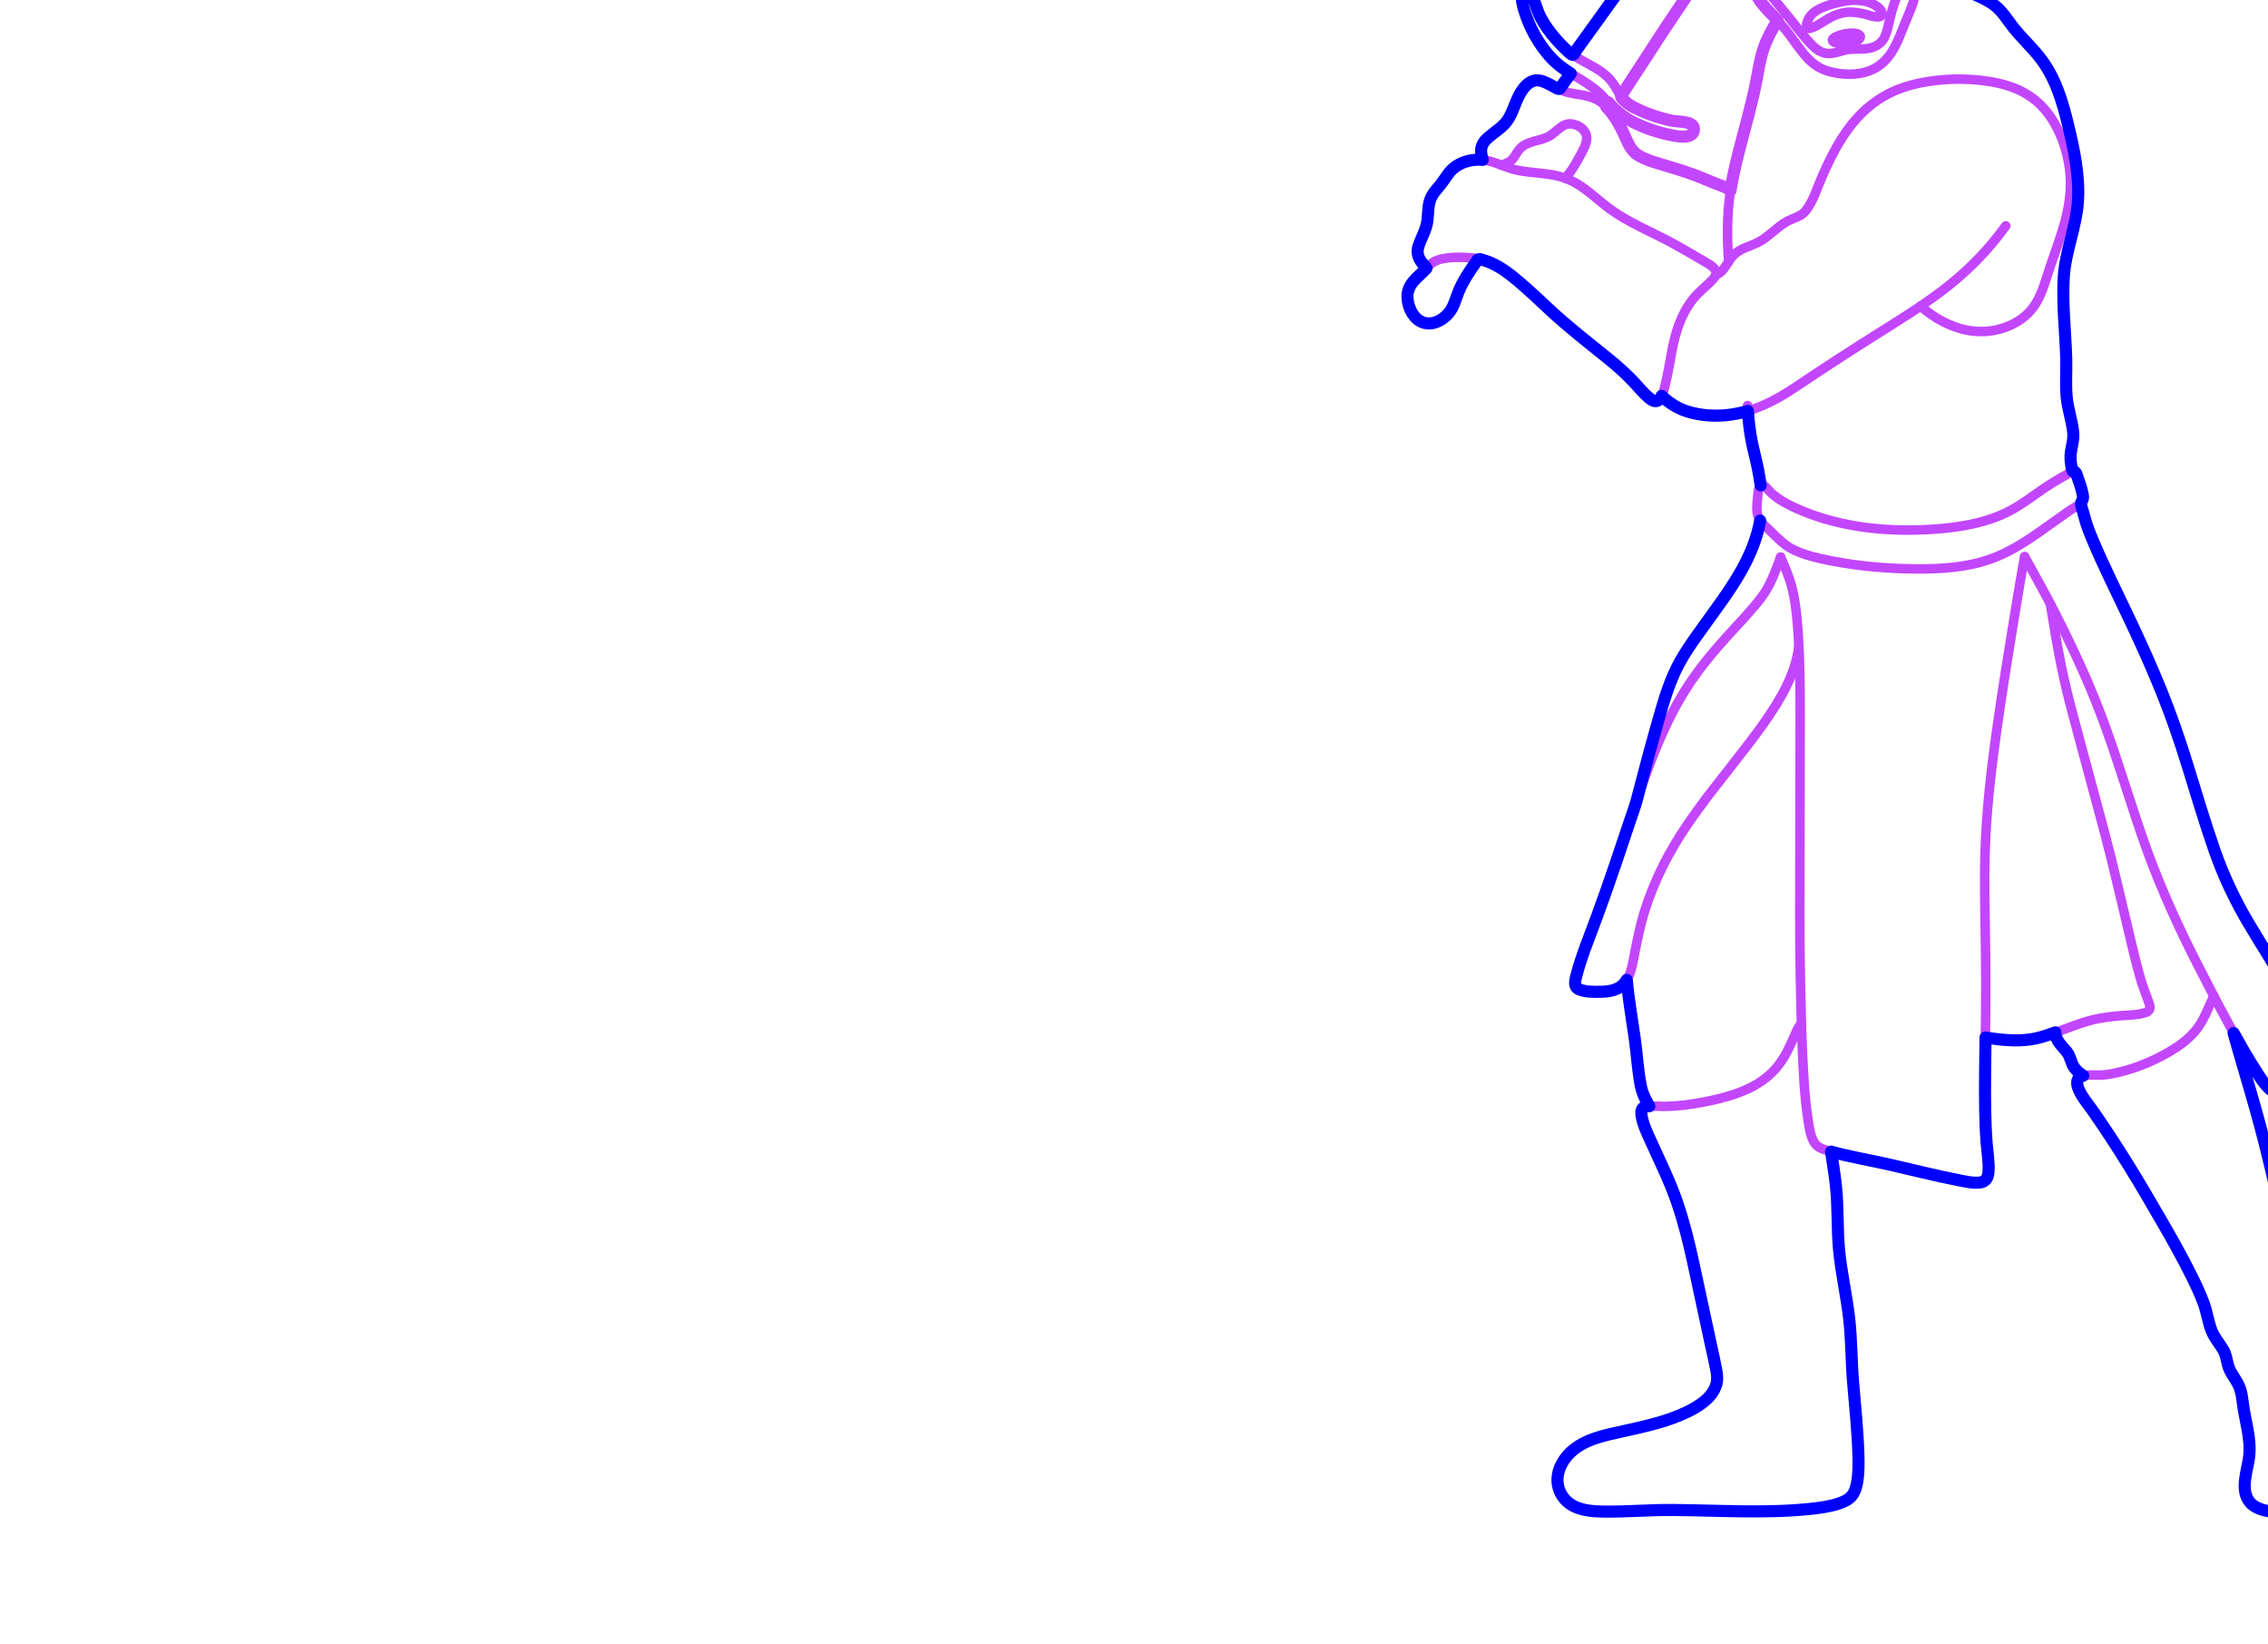 <?xml version="1.0" encoding="UTF-8" standalone="no"?>
<!-- Generator: Adobe Illustrator 23.0.3, SVG Export Plug-In . SVG Version: 6.00 Build 0)  -->

<svg
   xmlns:ns="&amp;ns_sfw;"
   xmlns:dc="http://purl.org/dc/elements/1.1/"
   xmlns:cc="http://creativecommons.org/ns#"
   xmlns:rdf="http://www.w3.org/1999/02/22-rdf-syntax-ns#"
   xmlns:svg="http://www.w3.org/2000/svg"
   xmlns="http://www.w3.org/2000/svg"
   xmlns:sodipodi="http://sodipodi.sourceforge.net/DTD/sodipodi-0.dtd"
   xmlns:inkscape="http://www.inkscape.org/namespaces/inkscape"
   version="1.1"
   x="0px"
   y="0px"
   viewBox="0 0 1000 725"
   enable-background="new 0 0 1000 725"
   xml:space="preserve"
   id="svg361"
   sodipodi:docname="Jon-Snow.svg"
   inkscape:version="0.92.4 (5da689c313, 2019-01-14)"><defs
   id="defs365">
	
	
	
	
	
	
	
	
	
	
	
	
	
	
	
	
	
	
	
	
	
	
	
	
	
	
	
	
	
	
	
	
	
	
	
	
	
	
	
	
	
	
	
	
	
	
	
	
	
	
	
	
	
	
	
	
	
	
	
	
	
	
	
	
	
	
	
	
	
	
	
	
	
	
	
	
	
	
	
	
	
	
	
	
	
	
	
	
	
	
	
	
	
	
	
	
	
	
	
	
	
	
	
	
	
	
	

	
	
	
	
	
</defs><sodipodi:namedview
   pagecolor="#ffffff"
   bordercolor="#666666"
   borderopacity="1"
   objecttolerance="10"
   gridtolerance="10"
   guidetolerance="10"
   inkscape:pageopacity="0"
   inkscape:pageshadow="2"
   inkscape:window-width="1920"
   inkscape:window-height="1018"
   id="namedview363"
   showgrid="false"
   inkscape:zoom="0.32551724"
   inkscape:cx="-412.82437"
   inkscape:cy="125.57335"
   inkscape:window-x="-8"
   inkscape:window-y="-8"
   inkscape:window-maximized="1"
   inkscape:current-layer="svg361" />
<g
   id="FILL-BACKGROUND">
	<rect
   fill="#FFFFFF"
   width="1000"
   height="725"
   id="rect4" />
</g>
<g
   id="N-DIMENSIONS">
</g>
<g
   id="N-TEXT">
</g>

<g
   id="AG-GUIDES">
</g>
<g
   id="AG-DETAILS">
</g>

<g
   id="g1464"
   transform="matrix(1.524,0,0,1.524,-323.376,-350.344)"><g
     id="POLYLINE_580_">
		
			<path
   stroke-miterlimit="10"
   d="m 735.166,238.019 c -0.77,-0.589 -0.006,-2.216 0.366,-2.876 0.555,-0.983 1.406,-1.729 2.368,-2.298 1.88,-1.112 4.116,-1.745 6.222,-2.265 2.234,-0.551 4.559,-0.821 6.845,-0.457 1.166,0.186 2.332,0.515 3.379,1.068 0.891,0.47 2.891,1.899 2.248,3.127 -0.605,1.156 -4.16,-0.186 -4.862,-0.35 -1.807,-0.422 -3.659,-0.711 -5.515,-0.493 -1.615,0.19 -3.118,0.763 -4.553,1.51 -1.82,0.947 -3.561,2.404 -5.535,3.011 -0.302,0.092 -0.67,0.201 -0.963,0.023 z"
   id="path23"
   inkscape:connector-curvature="0"
   style="fill:none;stroke:#c346ff;stroke-width:2.75;stroke-linecap:round;stroke-linejoin:round;stroke-miterlimit:10" />
	</g><g
     id="POLYLINE_657_">
		
			<path
   stroke-miterlimit="10"
   d="m 685.56,461.973 c 1.647,-6.164 3.257,-12.338 4.941,-18.492 1.52,-5.555 3.041,-11.173 5.119,-16.551 2.087,-5.403 5.363,-10.143 8.703,-14.835 3.506,-4.925 7.211,-9.736 10.346,-14.914 2.811,-4.642 5.223,-9.605 6.416,-14.927 0.132,-0.587 0.244,-1.177 0.349,-1.77"
   id="path254"
   inkscape:connector-curvature="0"
   style="fill:none;stroke:#c346ff;stroke-width:2.75;stroke-linecap:round;stroke-linejoin:round;stroke-miterlimit:10" />
	</g><g
     id="POLYLINE_658_">
		
			<path
   stroke-miterlimit="10"
   d="m 727.353,391.045 c -1.587,4.208 -2.916,8.219 -5.695,11.832 -3.096,4.026 -6.688,7.687 -10.091,11.448 -2.962,3.273 -5.815,6.662 -8.427,10.223 -2.687,3.663 -5.054,7.536 -7.139,11.571 -2.155,4.172 -4.034,8.486 -5.746,12.856 -1.559,3.981 -3.021,8.007 -4.372,12.064 -1.935,5.814 -3.87,11.629 -5.805,17.443 -1.102,3.312 -2.266,6.602 -3.456,9.884 -2.102,5.797 -4.204,11.595 -6.306,17.392 -0.604,1.667 -1.176,3.348 -1.685,5.046 -0.361,1.204 -1.071,2.949 -0.65,4.234 0.403,1.232 2.061,1.378 3.148,1.511 1.841,0.226 3.728,0.348 5.579,0.174 1.836,-0.173 3.763,-0.664 5.103,-2.01 2.038,-2.047 2.584,-5.291 3.109,-7.994 0.908,-4.679 1.799,-9.304 3.27,-13.849 1.405,-4.34 3.153,-8.566 5.199,-12.643 2.028,-4.04 4.353,-7.92 6.893,-11.657 2.389,-3.515 4.918,-6.941 7.529,-10.294 3.303,-4.241 6.632,-8.463 9.91,-12.722 2.89,-3.755 5.72,-7.583 8.216,-11.614 2.256,-3.643 4.257,-7.488 5.508,-11.601 0.562,-1.848 0.964,-3.743 1.176,-5.664"
   id="path257"
   inkscape:connector-curvature="0"
   style="fill:none;stroke:#c346ff;stroke-width:2.75;stroke-linecap:round;stroke-linejoin:round;stroke-miterlimit:10" />
	</g><g
     id="POLYLINE_659_">
		
			<path
   stroke-miterlimit="10"
   d="m 727.353,391.045 c 1.276,2.965 2.561,5.908 3.343,9.05 0.739,2.97 1.117,6.025 1.405,9.068 0.65,6.883 0.788,13.809 0.883,20.718 0.071,5.121 0.018,10.244 0.007,15.366 -0.02,9.994 -0.041,19.988 -0.061,29.983 -0.013,6.308 -0.047,12.616 -0.039,18.924 0.008,5.974 0.038,11.957 0.165,17.93 0.152,7.181 0.261,14.366 0.585,21.542 0.309,6.833 0.61,13.737 1.683,20.501 0.322,2.029 0.619,4.338 1.674,6.149 0.838,1.437 2.313,1.967 3.823,2.442 2.244,0.705 4.552,1.189 6.846,1.7 4.422,0.984 8.843,1.969 13.264,2.953 6.593,1.468 13.198,3.18 19.869,4.276 1.57,0.258 4.082,0.884 5.57,-0.106 1.654,-1.1 1.166,-4.156 1.044,-5.773 -0.258,-3.41 -0.607,-6.801 -0.753,-10.219 -0.15,-3.511 -0.155,-7.026 -0.171,-10.539 -0.034,-7.414 0.122,-14.833 0.19,-22.246 0.052,-5.744 0.051,-11.468 -0.032,-17.211 -0.11,-7.627 -0.29,-15.256 -0.26,-22.885 0.026,-6.717 0.363,-13.423 0.952,-20.113 0.613,-6.955 1.488,-13.883 2.441,-20.798 0.904,-6.558 1.918,-13.107 2.955,-19.645 1.214,-7.658 2.5,-15.305 3.75,-22.957 0.449,-2.749 0.974,-5.486 1.465,-8.227"
   id="path260"
   inkscape:connector-curvature="0"
   style="fill:none;stroke:#c346ff;stroke-width:2.75;stroke-linecap:round;stroke-linejoin:round;stroke-miterlimit:10" />
	</g><g
     id="POLYLINE_660_">
		
			<path
   stroke-miterlimit="10"
   d="m 721.582,370.291 c -0.872,-6.089 -2.716,-11.973 -3.4,-18.091 -0.186,-1.662 -0.315,-3.329 -0.395,-5"
   id="path263"
   inkscape:connector-curvature="0"
   style="fill:none;stroke:#c346ff;stroke-width:2.75;stroke-linecap:round;stroke-linejoin:round;stroke-miterlimit:10" />
	</g><g
     id="POLYLINE_661_">
		
			<path
   stroke-miterlimit="10"
   d="m 721.425,380.474 c -1.311,-1.895 -0.943,-4.6 -0.721,-6.737 0.088,-0.849 0.129,-2.744 0.851,-3.416 0.824,-0.767 2.473,1.645 3.044,2.157 2.611,2.344 5.929,3.934 9.142,5.266 3.569,1.479 7.281,2.611 11.047,3.462 7.813,1.764 15.908,2.269 23.898,1.93 7.531,-0.319 15.421,-1.28 22.414,-4.248 3.609,-1.532 6.799,-3.718 9.964,-6.001 3.245,-2.34 6.615,-4.458 10.162,-6.318 0.378,-0.198 0.826,-0.477 1.241,-0.224 0.431,0.263 0.598,1.005 0.749,1.453 0.561,1.669 1.214,3.4 1.535,5.138 0.163,0.887 0.146,1.813 -0.552,2.493 -0.75,0.73 -1.874,1.243 -2.743,1.835 -0.506,0.344 -1.007,0.696 -1.51,1.044 -6.814,4.713 -13.593,10.253 -21.45,13.149 -7.072,2.607 -14.781,3.073 -22.255,3.003 -8.126,-0.076 -16.31,-0.777 -24.289,-2.344 -3.667,-0.72 -7.441,-1.554 -10.829,-3.179 -2.92,-1.4 -4.837,-3.637 -7.152,-5.823 -0.88,-0.832 -1.85,-1.637 -2.546,-2.64 z"
   id="path266"
   inkscape:connector-curvature="0"
   style="fill:none;stroke:#c346ff;stroke-width:2.75;stroke-linecap:round;stroke-linejoin:round;stroke-miterlimit:10" />
	</g><g
     id="POLYLINE_662_">
		
			<path
   stroke-miterlimit="10"
   d="m 811.792,366.302 c -0.391,-1.795 -0.718,-3.62 -0.467,-5.456 0.255,-1.861 0.858,-3.587 0.718,-5.484 -0.202,-2.737 -1.058,-5.394 -1.567,-8.08 -0.476,-2.51 -0.513,-5.028 -0.47,-7.575 0.113,-6.717 -0.361,-13.423 -0.683,-20.129 -0.259,-5.379 -0.306,-10.798 0.834,-16.089 1.199,-5.564 3.119,-10.923 3.281,-16.668 0.166,-5.894 -0.884,-11.778 -2.151,-17.511 -1.24,-5.611 -2.576,-11.351 -5.065,-16.561 -2.457,-5.142 -6.376,-9.068 -10.138,-13.256 -1.82,-2.027 -3.154,-4.437 -5.001,-6.428 -1.421,-1.532 -3.195,-2.634 -5.05,-3.568 -2.596,-1.307 -5.339,-2.332 -8.11,-3.197 -2.515,-0.785 -5.14,-1.545 -7.783,-1.7 -1.18,-0.07 -2.358,0.029 -3.536,0.1"
   id="path269"
   inkscape:connector-curvature="0"
   style="fill:none;stroke:#c346ff;stroke-width:2.75;stroke-linecap:round;stroke-linejoin:round;stroke-miterlimit:10" />
	</g><g
     id="POLYLINE_663_">
		
			<path
   stroke-miterlimit="10"
   d="m 797.951,390.925 c 3.048,5.464 6.065,10.942 8.918,16.511 2.784,5.434 5.414,10.941 7.912,16.512 2.5,5.575 4.768,11.257 6.842,17.003 2.135,5.916 4.037,11.913 6,17.888 1.855,5.646 3.667,11.309 5.692,16.897 2.126,5.867 4.502,11.634 7.048,17.331 2.397,5.364 4.964,10.663 7.639,15.893 2.886,5.643 5.797,11.278 8.82,16.849 2.911,5.363 5.815,10.798 9.356,15.78 1.06,1.492 2.536,3.909 4.404,4.532 1.754,0.585 2.862,-2.365 3.482,-3.435 1.436,-2.477 3.113,-4.814 4.404,-7.375 0.734,-1.454 1.398,-3.024 1.411,-4.679 0.013,-1.568 -0.566,-3.046 -1.181,-4.462 -1.258,-2.893 -2.55,-5.772 -3.93,-8.608 -2.774,-5.697 -6.175,-11.026 -9.496,-16.413 -3.015,-4.892 -5.903,-9.866 -8.311,-15.09 -2.483,-5.387 -4.439,-11.003 -6.246,-16.646 -2.108,-6.584 -4.115,-13.201 -6.164,-19.803 -1.656,-5.336 -3.479,-10.626 -5.48,-15.842 -2.103,-5.481 -4.412,-10.888 -6.847,-16.229 -2.755,-6.045 -5.592,-12.049 -8.424,-18.059 -2.5,-5.305 -5.186,-10.579 -7.259,-16.072 -0.986,-2.614 -1.647,-5.294 -2.295,-8.008"
   id="path272"
   inkscape:connector-curvature="0"
   style="fill:none;stroke:#c346ff;stroke-width:2.75;stroke-linecap:round;stroke-linejoin:round;stroke-miterlimit:10" />
	</g><g
     id="POLYLINE_664_">
		
			<path
   stroke-miterlimit="10"
   d="m 733.362,525.979 c -0.878,0.828 -1.37,2.168 -1.859,3.237 -0.754,1.649 -1.466,3.32 -2.3,4.931 -1.51,2.916 -3.52,5.515 -6.106,7.555 -5.078,4.005 -11.775,5.776 -18.013,6.992 -3.426,0.668 -6.909,1.119 -10.4,1.237 -1.743,0.059 -3.486,-0.096 -5.227,-0.033 -0.679,0.025 -1.533,0.064 -2.014,0.612 -1.301,1.48 0.489,5.057 1.034,6.412 1.505,3.737 3.295,7.36 4.973,11.02 3.003,6.55 5.257,13.312 6.998,20.3 1.99,7.99 3.6,16.074 5.33,24.122 0.745,3.469 1.492,6.938 2.236,10.407 0.47,2.191 1.284,4.622 0.902,6.895 -0.761,4.522 -5.622,7.324 -9.38,9.043 -6.798,3.109 -14.165,4.266 -21.366,6.039 -5.562,1.37 -11.696,3.467 -14.35,9.016 -1.236,2.583 -1.415,5.596 -0.065,8.164 1.452,2.762 4.239,4.225 7.222,4.794 3.051,0.582 6.217,0.505 9.305,0.379 4.018,-0.164 8.037,-0.377 12.059,-0.397 7.757,-0.039 15.511,0.301 23.266,0.383 7.47,0.079 15.013,0.057 22.429,-0.951 3.785,-0.514 9.284,-1.082 10.876,-5.228 0.981,-2.555 0.983,-5.512 0.975,-8.209 -0.011,-3.869 -0.334,-7.728 -0.63,-11.583 -0.577,-7.503 -1.143,-14.968 -1.504,-22.484 -0.363,-7.553 -1.805,-14.88 -2.882,-22.346 -0.51,-3.539 -0.858,-7.075 -0.925,-10.651 -0.075,-3.966 -0.096,-7.922 -0.504,-11.871 -0.371,-3.589 -0.938,-7.15 -1.495,-10.714"
   id="path275"
   inkscape:connector-curvature="0"
   style="fill:none;stroke:#c346ff;stroke-width:2.75;stroke-linecap:round;stroke-linejoin:round;stroke-miterlimit:10" />
	</g><g
     id="POLYLINE_665_">
		
			<path
   stroke-miterlimit="10"
   d="m 689.367,549.921 c -0.974,-1.657 -1.86,-3.336 -2.314,-5.216 -0.58,-2.403 -0.729,-4.936 -1.015,-7.383 -0.649,-5.557 -1.468,-11.088 -2.251,-16.628 -0.345,-2.438 -0.729,-4.875 -0.95,-7.329"
   id="path278"
   inkscape:connector-curvature="0"
   style="fill:none;stroke:#c346ff;stroke-width:2.75;stroke-linecap:round;stroke-linejoin:round;stroke-miterlimit:10" />
	</g><g
     id="POLYLINE_666_">
		
			<path
   stroke-miterlimit="10"
   d="m 852.723,518.107 c -1.549,2.859 -2.494,5.955 -4.371,8.648 -1.746,2.505 -4.037,4.51 -6.583,6.173 -5.374,3.511 -11.719,6.175 -18.009,7.474 -1.358,0.281 -2.731,0.461 -4.118,0.503 -1.309,0.04 -2.634,-0.109 -3.938,0.024 -1.97,0.2 -3.018,1.5 -2.346,3.394 0.914,2.577 2.892,4.882 4.437,7.095 2.023,2.898 4.014,5.811 5.933,8.78 3.709,5.738 7.283,11.578 10.705,17.492 3.674,6.349 7.381,12.683 10.739,19.207 1.581,3.072 3.118,6.186 4.358,9.415 1.081,2.814 1.418,5.865 2.553,8.643 0.928,2.273 2.71,4.044 3.779,6.234 0.757,1.552 0.661,3.334 1.408,4.894 0.995,2.076 2.55,3.863 3.199,6.103 0.41,1.416 0.51,2.9 0.703,4.355 0.223,1.685 0.601,3.344 0.944,5.008 0.597,2.889 1.147,5.794 0.897,8.757 -0.258,3.046 -1.199,6.004 -1.287,9.067 -0.05,1.732 0.164,3.629 1.323,5.004 1.3,1.543 3.442,2.195 5.35,2.562 3.112,0.599 6.296,0.473 9.445,0.386 3.617,-0.1 7.232,-0.095 10.85,-0.161 3.297,-0.059 9.62,0.002 10.089,-4.498 0.193,-1.854 -0.388,-3.766 -1.02,-5.484 -1.186,-3.223 -2.946,-6.158 -4.644,-9.128 -1.586,-2.774 -2.998,-5.632 -3.984,-8.678 -1.09,-3.369 -1.638,-6.888 -2.378,-10.343 -0.642,-2.996 -1.676,-5.571 -3.062,-8.289 -0.812,-1.592 -1.057,-2.989 -1.017,-4.773 0.056,-2.489 -0.189,-4.531 -1.177,-6.833 -1.297,-3.022 -2.899,-5.888 -4.039,-8.98 -2.287,-6.204 -3.643,-12.73 -5.165,-19.151 -1.699,-7.17 -3.342,-14.358 -5.185,-21.492 -1.832,-7.092 -3.877,-14.118 -5.936,-21.147 -0.939,-3.205 -1.881,-6.406 -2.762,-9.628"
   id="path281"
   inkscape:connector-curvature="0"
   style="fill:none;stroke:#c346ff;stroke-width:2.75;stroke-linecap:round;stroke-linejoin:round;stroke-miterlimit:10" />
	</g><g
     id="POLYLINE_667_">
		
			<path
   stroke-miterlimit="10"
   d="m 814.894,541.07 c -1.483,-0.946 -2.841,-2.235 -3.404,-3.938 -0.318,-0.959 -0.515,-1.861 -1.121,-2.689 -0.738,-1.009 -1.73,-1.812 -2.426,-2.854 -0.617,-0.922 -0.87,-1.971 -1.107,-3.04"
   id="path284"
   inkscape:connector-curvature="0"
   style="fill:none;stroke:#c346ff;stroke-width:2.75;stroke-linecap:round;stroke-linejoin:round;stroke-miterlimit:10" />
	</g><g
     id="POLYLINE_668_">
		
			<path
   stroke-miterlimit="10"
   d="m 786.628,530.033 c 5.05,0.784 10.106,1.376 15.136,0.129 5.467,-1.355 10.537,-3.957 16.019,-5.287 2.501,-0.606 5.05,-0.904 7.61,-1.128 2.4,-0.209 5.06,-0.18 7.388,-0.893 1.353,-0.414 1.677,-1.223 1.243,-2.518 -0.842,-2.509 -1.872,-4.917 -2.598,-7.473 -1.503,-5.289 -2.708,-10.657 -3.983,-16.004 -1.462,-6.129 -2.876,-12.271 -4.387,-18.388 -1.242,-5.029 -2.595,-10.026 -3.941,-15.028 -2.056,-7.642 -4.113,-15.284 -6.169,-22.926 -1.246,-4.63 -2.481,-9.27 -3.531,-13.948 -1.35,-6.016 -2.401,-12.061 -3.389,-18.145 -0.207,-1.274 -0.414,-2.547 -0.62,-3.821"
   id="path287"
   inkscape:connector-curvature="0"
   style="fill:none;stroke:#c346ff;stroke-width:2.75;stroke-linecap:round;stroke-linejoin:round;stroke-miterlimit:10" />
	</g><g
     id="POLYLINE_669_">
		
			<path
   stroke-miterlimit="10"
   d="m 770.315,211.769 c 1.121,0.248 2.543,0.608 2.766,1.919 0.187,1.103 -0.233,2.228 -0.09,3.34 0.308,2.39 3.306,3.112 3.844,5.479 0.256,1.127 0.119,2.318 -0.07,3.443"
   id="path290"
   inkscape:connector-curvature="0"
   style="fill:none;stroke:#c346ff;stroke-width:2.75;stroke-linecap:round;stroke-linejoin:round;stroke-miterlimit:10" />
	</g><g
     id="POLYLINE_670_">
		
			<path
   stroke-miterlimit="10"
   d="m 726.621,164.681 c 3.526,-4.662 7.051,-9.325 10.577,-13.987 2.328,-3.079 4.639,-6.171 6.996,-9.228 3.916,-5.081 7.832,-10.163 11.748,-15.244 4.251,-5.516 8.503,-11.032 12.754,-16.549 1.39,-1.803 2.794,-3.592 4.209,-5.376 4.051,-5.108 8.102,-10.216 12.153,-15.324 4.836,-6.098 9.673,-12.197 14.509,-18.295 2.599,-3.277 5.192,-6.558 7.796,-9.831 3.032,-3.81 6.058,-7.62 9.362,-11.2 3.684,-3.992 7.591,-7.748 11.617,-11.393 0.901,-0.816 1.82,-1.613 2.732,-2.416 -1.779,4.497 -3.767,8.898 -6.036,13.171 -2.281,4.297 -4.785,8.479 -7.443,12.553 -2.275,3.487 -4.594,6.951 -7,10.349 -1.437,2.03 -2.895,4.046 -4.342,6.068 -3.048,4.26 -6.096,8.519 -9.144,12.779 -4.035,5.639 -8.07,11.278 -12.105,16.918 -4.352,6.082 -8.704,12.164 -13.056,18.246 -4.053,5.664 -8.105,11.327 -12.158,16.991 -3.121,4.361 -6.242,8.723 -9.362,13.084 -1.559,2.179 -3.118,4.358 -4.677,6.536 -0.068,0.095 -0.136,0.191 -0.205,0.286"
   id="path293"
   inkscape:connector-curvature="0"
   style="fill:none;stroke:#c346ff;stroke-width:2.75;stroke-linecap:round;stroke-linejoin:round;stroke-miterlimit:10" />
	</g><g
     id="POLYLINE_671_">
		
			<path
   stroke-miterlimit="10"
   d="m 681.142,257.704 c 4.177,-6.411 8.34,-12.831 12.531,-19.233 4.047,-6.183 8.226,-12.284 12.339,-18.423 1.907,-2.846 3.814,-5.692 5.721,-8.538"
   id="path296"
   inkscape:connector-curvature="0"
   style="fill:none;stroke:#c346ff;stroke-width:2.75;stroke-linecap:round;stroke-linejoin:round;stroke-miterlimit:10" />
	</g><g
     id="POLYLINE_672_">
		
			<path
   stroke-miterlimit="10"
   d="m 667.236,245.784 c 2.409,-3.345 4.819,-6.69 7.228,-10.035 3.806,-5.284 7.612,-10.568 11.418,-15.852 1.418,-1.969 2.839,-3.934 4.274,-5.89 3.702,-5.044 7.405,-10.089 11.107,-15.133 2.882,-3.926 5.763,-7.852 8.645,-11.778 0.051,-0.069 0.102,-0.138 0.152,-0.207"
   id="path299"
   inkscape:connector-curvature="0"
   style="fill:none;stroke:#c346ff;stroke-width:2.75;stroke-linecap:round;stroke-linejoin:round;stroke-miterlimit:10" />
	</g><g
     id="POLYLINE_673_">
		
			<line
   stroke-miterlimit="10"
   x1="676.776"
   y1="260.637"
   x2="677.581"
   y2="259.535"
   id="line302"
   style="fill:none;stroke:#c346ff;stroke-width:2.75;stroke-linecap:round;stroke-linejoin:round;stroke-miterlimit:10" />
	</g><g
     id="POLYLINE_674_">
		
			<line
   stroke-miterlimit="10"
   x1="663.248"
   y1="255.716"
   x2="666.631"
   y2="251.126"
   id="line305"
   style="fill:none;stroke:#c346ff;stroke-width:2.75;stroke-linecap:round;stroke-linejoin:round;stroke-miterlimit:10" />
	</g><g
     id="POLYLINE_675_">
		
			<path
   stroke-miterlimit="10"
   d="m 667.236,245.784 c -3.983,-2.766 -7.489,-7.089 -9.605,-11.437 -0.984,-2.021 -1.382,-4.279 -2.378,-6.282 -0.294,-0.59 -0.736,-1.291 -1.499,-1.113 -0.785,0.183 -1.1,1.064 -1.184,1.77 -0.201,1.673 0.362,3.456 0.888,5.015 0.818,2.425 1.92,4.762 3.203,6.974 1.346,2.32 2.913,4.55 4.804,6.46 1.886,1.905 4.121,3.337 6.413,4.698 2.486,1.476 4.92,2.988 7.078,4.93 1.909,1.718 3.343,3.886 5.284,5.562 3.669,3.168 8.743,4.968 13.377,6.146 2.027,0.515 4.261,1.037 6.369,0.79 1.44,-0.168 2.852,-1.202 2.096,-2.817 -0.725,-1.546 -3.546,-1.243 -4.887,-1.452 -2.618,-0.409 -5.187,-1.206 -7.672,-2.108 -3.307,-1.201 -6.729,-2.512 -8.635,-5.621 -1.103,-1.8 -2.032,-3.674 -3.582,-5.146 -2.003,-1.902 -4.501,-3.169 -6.898,-4.491 -1.077,-0.594 -2.158,-1.177 -3.172,-1.878 z"
   id="path308"
   inkscape:connector-curvature="0"
   style="fill:none;stroke:#c346ff;stroke-width:2.75;stroke-linecap:round;stroke-linejoin:round;stroke-miterlimit:10" />
	</g><g
     id="POLYLINE_676_">
		
			<path
   stroke-miterlimit="10"
   d="m 712.322,305.494 c -0.37,-4.712 -0.457,-9.457 -0.16,-14.177 0.296,-4.69 1.134,-9.301 2.205,-13.871 1.238,-5.283 2.667,-10.522 4.028,-15.774 1.094,-4.219 1.903,-8.471 2.752,-12.743 0.831,-4.182 2.252,-8 4.436,-11.67 0.294,-0.494 0.6,-0.981 0.908,-1.467"
   id="path311"
   inkscape:connector-curvature="0"
   style="fill:none;stroke:#c346ff;stroke-width:2.75;stroke-linecap:round;stroke-linejoin:round;stroke-miterlimit:10" />
	</g><g
     id="POLYLINE_677_">
		
			<path
   stroke-miterlimit="10"
   d="m 641.155,276.133 c -0.579,-2.262 -0.834,-4.075 0.965,-5.869 2.122,-2.116 4.989,-3.451 6.556,-6.096 1.679,-2.836 2.252,-6.147 4.341,-8.78 1.484,-1.871 3.291,-2.771 5.623,-1.925 1.661,0.602 3.152,1.591 4.756,2.321 1.432,0.651 2.931,1.009 4.481,1.254 3.024,0.478 5.765,0.868 8.162,2.92 2.675,2.291 4.45,5.465 5.942,8.604 0.76,1.598 1.418,3.416 2.523,4.821 0.751,0.955 1.787,1.55 2.875,2.048 4.083,1.866 8.556,2.828 12.8,4.244 2.218,0.74 4.363,1.636 6.509,2.558 1.565,0.673 3.258,1.132 4.784,1.876 0.505,0.246 0.946,0.577 1.375,0.937"
   id="path314"
   inkscape:connector-curvature="0"
   style="fill:none;stroke:#c346ff;stroke-width:2.75;stroke-linecap:round;stroke-linejoin:round;stroke-miterlimit:10" />
	</g><g
     id="POLYLINE_678_">
		
			<path
   stroke-miterlimit="10"
   d="m 646.569,277.673 c 1.285,-0.421 2.546,-0.881 3.412,-1.979 0.715,-0.906 1.177,-1.99 1.98,-2.832 2.067,-2.167 5.564,-2.164 8.139,-3.423 2.319,-1.134 3.928,-4.047 6.791,-3.7 2.328,0.282 4.656,2.083 4.326,4.61 -0.187,1.432 -0.908,2.78 -1.586,4.027 -1.08,1.989 -2.165,4.013 -3.541,5.818 -0.325,0.426 -0.667,0.838 -1.027,1.235"
   id="path317"
   inkscape:connector-curvature="0"
   style="fill:none;stroke:#c346ff;stroke-width:2.75;stroke-linecap:round;stroke-linejoin:round;stroke-miterlimit:10" />
	</g><g
     id="POLYLINE_679_">
		
			<path
   stroke-miterlimit="10"
   d="m 692.919,344.412 c 2.462,2.314 5.179,3.935 8.461,4.796 3.625,0.951 7.454,1.146 11.166,0.673 7.004,-0.892 13.233,-4.045 19.023,-7.941 7.455,-5.016 14.939,-9.909 22.542,-14.696 6.673,-4.201 13.421,-8.325 19.724,-13.075 6.345,-4.782 12.04,-10.293 16.896,-16.589 0.598,-0.775 1.181,-1.561 1.759,-2.35"
   id="path320"
   inkscape:connector-curvature="0"
   style="fill:none;stroke:#c346ff;stroke-width:2.75;stroke-linecap:round;stroke-linejoin:round;stroke-miterlimit:10" />
	</g><g
     id="POLYLINE_680_">
		
			<path
   stroke-miterlimit="10"
   d="m 708.616,309.474 c 0.867,-0.487 1.601,-0.906 2.209,-1.717 0.953,-1.271 1.664,-2.708 2.74,-3.889 1.961,-2.152 4.949,-2.653 7.432,-3.969 2.969,-1.574 5.169,-4.242 8.081,-5.887 1.996,-1.128 4.154,-1.371 5.619,-3.269 2.145,-2.778 3.197,-6.45 4.586,-9.622 1.639,-3.742 3.396,-7.435 5.569,-10.901 2.041,-3.255 4.445,-6.304 7.33,-8.855 2.703,-2.39 5.806,-4.298 9.162,-5.622 3.415,-1.348 7.044,-2.12 10.681,-2.556 4.25,-0.509 8.576,-0.55 12.833,-0.108 3.62,0.376 7.256,1.08 10.625,2.492 2.781,1.166 5.318,2.843 7.415,5.016 2.52,2.611 4.381,5.821 5.724,9.176 1.534,3.833 2.418,7.943 2.574,12.069 0.16,4.233 -0.559,8.43 -1.674,12.501 -1.164,4.251 -2.744,8.372 -4.149,12.547 -1.234,3.667 -2.186,7.566 -4.242,10.889 -2.091,3.381 -5.453,5.694 -9.185,6.952 -3.679,1.239 -7.622,1.402 -11.397,0.524 -3.198,-0.744 -6.234,-2.142 -8.973,-3.941 -1.313,-0.863 -2.561,-1.823 -3.733,-2.868"
   id="path323"
   inkscape:connector-curvature="0"
   style="fill:none;stroke:#c346ff;stroke-width:2.75;stroke-linecap:round;stroke-linejoin:round;stroke-miterlimit:10" />
	</g><g
     id="POLYLINE_681_">
		
			<path
   stroke-miterlimit="10"
   d="m 624.969,307.409 c -1.002,-0.98 -2.029,-2.102 -2.474,-3.463 -0.566,-1.727 0.248,-3.381 0.966,-4.927 0.968,-2.083 1.603,-3.992 1.801,-6.285 0.171,-1.979 0.149,-4.091 1.062,-5.908 0.932,-1.854 2.558,-3.242 3.715,-4.946 0.948,-1.397 1.811,-2.821 3.219,-3.798 2.765,-1.918 6.533,-2.435 9.758,-1.617 2.687,0.682 5.169,1.987 7.882,2.596 2.984,0.67 6.067,0.757 9.087,1.192 3.003,0.432 5.85,1.233 8.467,2.804 2.785,1.672 5.22,3.866 7.728,5.913 4.922,4.017 10.592,6.565 16.242,9.368 2.54,1.26 5.033,2.629 7.487,4.048 1.775,1.027 3.546,2.061 5.319,3.091 0.803,0.467 1.623,0.923 2.342,1.516 1.402,1.155 1.425,2.331 0.233,3.621 -1.889,2.043 -4.126,3.664 -5.863,5.869 -3.356,4.257 -4.982,9.369 -5.987,14.625 -0.654,3.418 -1.187,6.884 -2.03,10.263 -0.319,1.279 -0.952,4.635 -2.781,4.56 -1.633,-0.067 -3.231,-2.22 -4.19,-3.258 -2.107,-2.279 -4.199,-4.516 -6.538,-6.562 -4.781,-4.183 -9.965,-7.883 -14.783,-12.024 -4.866,-4.182 -9.334,-8.813 -14.257,-12.928 -4.129,-3.452 -8.519,-6.318 -14.01,-6.732 -2.656,-0.2 -5.551,-0.192 -8.161,0.387 -1.013,0.225 -1.971,0.594 -2.798,1.231 -0.787,0.607 -1.433,1.376 -2.12,2.088 -0.961,0.996 -2.041,1.873 -2.96,2.909 -0.931,1.048 -1.672,2.264 -1.869,3.673 -0.342,2.438 0.605,5.172 2.258,6.971 1.925,2.094 4.818,2.089 7.226,0.788 3.945,-2.132 4.394,-6.857 6.297,-10.505 1.324,-2.539 2.983,-4.884 4.661,-7.198"
   id="path326"
   inkscape:connector-curvature="0"
   style="fill:none;stroke:#c346ff;stroke-width:2.75;stroke-linecap:round;stroke-linejoin:round;stroke-miterlimit:10" />
	</g><g
     id="POLYLINE_682_">
		
			<path
   stroke-miterlimit="10"
   d="m 713.332,208.734 c -1.132,0.61 -1.709,1.111 -1.625,2.481 0.081,1.32 0.513,2.625 0.921,3.872 0.947,2.895 1.927,6.18 3.776,8.648 0.781,1.042 1.789,1.593 2.93,2.15"
   id="path329"
   inkscape:connector-curvature="0"
   style="fill:none;stroke:#c346ff;stroke-width:2.75;stroke-linecap:round;stroke-linejoin:round;stroke-miterlimit:10" />
	</g><g
     id="POLYLINE_683_">
		
			<path
   stroke-miterlimit="10"
   d="m 765.606,197.327 c 0.794,-1.429 2.317,-2.52 3.763,-1.187 1.252,1.154 1.223,3.161 1.179,4.723 -0.081,2.865 -0.422,5.683 -0.31,8.555 0.072,1.835 0.44,4.226 -0.619,5.886 -0.718,1.126 -2,1.749 -3.17,2.286"
   id="path332"
   inkscape:connector-curvature="0"
   style="fill:none;stroke:#c346ff;stroke-width:2.75;stroke-linecap:round;stroke-linejoin:round;stroke-miterlimit:10" />
	</g><g
     id="POLYLINE_684_">
		
			<path
   stroke-miterlimit="10"
   d="m 742.567,241.926 c -1.063,-0.91 1.734,-1.838 2.316,-1.997 1.145,-0.311 2.365,-0.496 3.554,-0.455 1.009,0.035 2.83,0.591 1.561,1.808 -0.85,0.815 -2.365,0.989 -3.48,1.092 -1.146,0.106 -2.958,0.277 -3.951,-0.448 z"
   id="path335"
   inkscape:connector-curvature="0"
   style="fill:none;stroke:#c346ff;stroke-width:2.75;stroke-linecap:round;stroke-linejoin:round;stroke-miterlimit:10" />
	</g><g
     id="POLYLINE_685_">
		
			<path
   stroke-miterlimit="10"
   d="m 721.102,229.737 c -1.079,-1.626 -1.705,-3.473 -2.193,-5.349 -0.677,-2.601 -1.279,-5.225 -2.084,-7.79 -0.641,-2.04 -1.463,-3.996 -2.45,-5.893 -0.866,-1.665 -1.734,-3.208 -2.185,-5.036 -1.145,-4.643 -1.768,-9.592 -2.029,-14.362 -0.135,-2.466 -0.159,-4.959 -0.027,-7.426 0.088,-1.636 0.216,-3.369 0.805,-4.915 0.303,-0.797 0.773,-1.479 1.332,-2.117 1.456,-1.664 2.629,-3.432 3.944,-5.204 0.708,-0.954 1.504,-1.89 2.569,-2.456 1.086,-0.577 2.325,-0.715 3.457,-1.165 0.784,-0.312 1.421,-0.82 2.043,-1.381 1.489,-1.341 2.903,-2.469 4.76,-3.276 1.571,-0.683 3.268,-1.167 4.986,-1.259 2.077,-0.112 4.11,0.426 6.179,0.473 1.637,0.037 3.317,-0.227 4.933,0.135 1.245,0.279 2.271,1.008 3.218,1.833 1.791,1.56 3.396,3.085 5.504,4.217 1.525,0.819 3.48,1.44 4.652,2.791 1.199,1.382 1.679,3.437 2.346,5.084 0.653,1.612 1.521,2.827 2.489,4.248 0.926,1.361 0.83,2.914 1.044,4.488 0.292,2.154 1.124,4.193 1.459,6.34 0.249,1.594 0.085,3.16 -0.129,4.75 -0.306,2.276 -0.392,4.448 -0.165,6.739 0.542,5.462 0.766,10.89 0.959,16.377 0.149,4.226 0.287,8.382 -1.292,12.381 -0.928,2.349 -1.941,4.663 -2.864,7.015 -0.79,2.013 -1.637,4.026 -2.793,5.861 -1.559,2.476 -3.753,4.494 -6.515,5.533 -3.64,1.369 -7.971,1.198 -11.672,0.186 -3.064,-0.838 -5.313,-2.594 -7.305,-5.048 -1.541,-1.898 -2.916,-3.925 -4.388,-5.876 -1.468,-1.945 -3.088,-3.724 -4.768,-5.484 -1.339,-1.406 -2.739,-2.791 -3.82,-4.414 z"
   id="path338"
   inkscape:connector-curvature="0"
   style="fill:none;stroke:#c346ff;stroke-width:2.75;stroke-linecap:round;stroke-linejoin:round;stroke-miterlimit:10" />
	</g><g
     id="POLYLINE_686_">
		
			<path
   stroke-miterlimit="10"
   d="m 735.105,190.953 c -0.646,0.886 -0.933,2.176 -2.186,2.314 -1.424,0.157 -2.922,-0.406 -4.327,-0.549 -2.25,-0.229 -4.16,0.469 -6.094,1.581 -1.325,0.761 -2.936,1.414 -4.088,2.431 -0.835,0.737 -1.209,1.769 -1.44,2.831 -0.766,3.526 -0.413,7.399 -0.041,10.952 0.414,3.957 1.312,7.84 3.146,11.392 1.815,3.515 4.304,6.581 6.862,9.573 2.717,3.178 5.161,6.583 7.899,9.736 1.363,1.569 3.005,3.397 5.093,3.978 2.321,0.646 4.603,-0.615 6.859,-0.956 2.449,-0.371 5.026,0.144 7.393,-0.734 1.321,-0.491 2.429,-1.369 3.115,-2.61 0.617,-1.117 0.926,-2.386 1.212,-3.619 0.459,-1.984 0.917,-3.951 1.555,-5.887 1.264,-3.84 2.877,-7.565 3.846,-11.498 0.836,-3.396 1.008,-6.724 0.391,-10.174 -0.346,-1.932 -0.772,-3.853 -1.191,-5.771 -0.367,-1.682 -0.606,-3.529 -1.284,-5.127 -0.886,-2.089 -3.311,-2.677 -4.509,-4.544 -1.318,-2.054 -2.193,-4.233 -4.212,-5.728 -1.323,-0.979 -2.754,-1.319 -4.373,-1.092 -1.164,0.164 -2.289,0.437 -3.47,0.386 -1.333,-0.058 -2.653,-0.35 -3.992,-0.251 -1.651,0.122 -3.242,0.844 -4.563,1.82 -0.598,0.44 -1.158,0.947 -1.601,1.546 z"
   id="path341"
   inkscape:connector-curvature="0"
   style="fill:none;stroke:#c346ff;stroke-width:2.75;stroke-linecap:round;stroke-linejoin:round;stroke-miterlimit:10" />
	</g><g
     style="stroke:#0000ff"
     id="POLYLINE_689_">
		
			<path
   stroke-miterlimit="10"
   d="m 745.547,162.82 c 1.071,-1.497 2.142,-2.994 3.214,-4.491 2.807,-3.923 5.615,-7.847 8.422,-11.77 3.884,-5.428 7.768,-10.856 11.652,-16.284 4.337,-6.062 8.675,-12.123 13.012,-18.185 4.158,-5.811 8.317,-11.623 12.475,-17.434 3.359,-4.694 6.718,-9.388 10.077,-14.082 1.895,-2.649 3.79,-5.297 5.685,-7.946 1.861,-2.601 3.655,-5.251 5.434,-7.908 2.692,-4.023 5.287,-8.118 7.67,-12.332 2.415,-4.271 4.607,-8.664 6.519,-13.183 0.472,-1.116 0.922,-2.239 1.368,-3.366 -4.355,3.837 -8.623,7.761 -12.626,11.967 -3.342,3.511 -6.43,7.221 -9.457,11.002 -4.952,6.185 -9.905,12.37 -14.857,18.556 -2.527,3.156 -5.024,6.335 -7.526,9.511 -4.842,6.15 -9.685,12.299 -14.527,18.449 -2.18,2.768 -4.321,5.566 -6.472,8.356 -5.127,6.653 -10.254,13.305 -15.382,19.958 -2.511,3.258 -5.046,6.499 -7.527,9.78 -4.516,5.973 -9.033,11.945 -13.549,17.918 -0.725,0.959 -1.45,1.918 -2.175,2.877 -0.378,0.5 -0.821,0.785 -1.307,1.188 -1.038,0.861 -1.942,1.96 -3.194,2.527 -1.201,0.544 -2.558,0.65 -3.727,1.282 -1.377,0.744 -2.33,2.105 -3.191,3.366 -0.688,1.007 -1.333,2.053 -2.124,2.985 -0.578,0.682 -1.239,1.298 -1.758,2.029 -0.57,0.804 -0.898,1.711 -1.108,2.67 -0.276,1.262 -0.382,2.559 -0.446,3.847 -0.041,0.82 0.187,2.155 -0.13,2.878 -0.271,0.618 -0.901,1.228 -1.298,1.769 -0.883,1.203 -1.766,2.406 -2.648,3.608 -4.836,6.589 -9.672,13.178 -14.508,19.767 -2.15,2.93 -4.284,5.869 -6.408,8.817 -4.777,6.632 -9.554,13.264 -14.331,19.897 -0.814,1.13 -1.628,2.26 -2.442,3.39 -0.169,0.234 -0.805,1.467 -1.102,1.53 -0.461,0.098 -1.979,-1.526 -2.308,-1.832 -0.913,-0.847 -1.763,-1.76 -2.583,-2.697 -1.688,-1.93 -3.237,-4.009 -4.429,-6.285 -1.109,-2.118 -1.595,-4.437 -2.555,-6.608 -0.243,-0.549 -0.582,-1.313 -1.251,-1.409 -0.737,-0.105 -1.259,0.603 -1.447,1.224 -0.458,1.515 0.1,3.4 0.537,4.836 1.486,4.884 4.142,9.704 7.583,13.48 1.697,1.862 3.699,3.329 5.83,4.656 -0.719,0.976 -1.439,1.952 -2.158,2.927 -0.277,0.376 -0.71,1.292 -1.121,1.52 -0.312,0.173 -0.681,-0.134 -1.054,-0.325 -1.395,-0.716 -2.784,-1.593 -4.316,-1.995 -2.105,-0.553 -3.742,0.572 -5.008,2.188 -2.016,2.574 -2.619,5.767 -4.201,8.558 -1.456,2.567 -4.111,3.948 -6.24,5.874 -1.541,1.395 -2.134,2.912 -1.704,4.942 0.094,0.443 0.214,0.88 0.326,1.318 -3.669,-0.346 -7.697,0.954 -9.925,3.987 -0.907,1.236 -1.691,2.519 -2.688,3.689 -0.763,0.896 -1.556,1.783 -2.117,2.825 -1.159,2.152 -0.973,4.703 -1.26,7.058 -0.329,2.697 -1.729,4.836 -2.566,7.37 -0.52,1.575 -0.26,3.031 0.668,4.392 0.255,0.373 0.541,0.725 0.841,1.062 0.19,0.214 0.465,0.42 0.622,0.658 0.198,0.299 0.206,0.099 0.129,0.353 -0.052,0.171 -0.357,0.381 -0.49,0.519 -1.078,1.127 -2.315,2.104 -3.312,3.308 -0.989,1.194 -1.632,2.583 -1.662,4.148 -0.052,2.684 1.269,5.965 3.728,7.323 3.462,1.912 7.691,-0.846 9.254,-3.966 0.759,-1.516 1.216,-3.163 1.854,-4.729 0.567,-1.39 1.271,-2.714 2.041,-4.001 0.92,-1.538 1.937,-3.018 2.984,-4.472 0.326,-0.453 0.418,-0.82 0.921,-0.824 0.335,-0.003 0.742,0.176 1.063,0.267 0.67,0.19 1.329,0.419 1.973,0.685 3.022,1.249 5.67,3.296 8.16,5.378 3.195,2.671 6.194,5.577 9.247,8.407 5.406,5.011 11.186,9.492 16.914,14.122 2.744,2.218 5.367,4.573 7.754,7.174 1.212,1.32 2.385,2.725 3.74,3.903 0.553,0.481 1.24,1.067 1.996,1.155 0.961,0.112 1.528,-0.742 1.894,-1.509 2.29,2.152 4.804,3.74 7.836,4.623 3.473,1.012 7.174,1.295 10.77,0.957 2.154,-0.202 4.268,-0.638 6.348,-1.226 0.213,2.88 0.525,5.758 1.076,8.594 0.527,2.712 1.276,5.375 1.821,8.084 0.323,1.607 0.579,3.224 0.811,4.846"
   id="path351"
   inkscape:connector-curvature="0"
   style="fill:none;stroke:#0000ff;stroke-width:3.5;stroke-linecap:round;stroke-linejoin:round;stroke-miterlimit:10" />
	</g><g
     id="POLYLINE_690_">
		
			<path
   stroke-miterlimit="10"
   d="m 721.433,380.485 c -0.934,5.279 -3.039,10.246 -5.693,14.882 -3.125,5.459 -6.934,10.488 -10.598,15.588 -3.22,4.482 -6.548,9.017 -8.758,14.104 -2.463,5.671 -3.994,11.746 -5.674,17.679 -1.749,6.176 -3.325,12.405 -4.981,18.606 -0.491,1.838 -1.175,3.63 -1.779,5.432 -1.389,4.141 -2.779,8.282 -4.168,12.423 -1.73,5.155 -3.555,10.261 -5.409,15.374 -2.098,5.786 -4.564,11.591 -6.116,17.561 -0.371,1.428 -0.859,3.296 0.862,3.992 1.847,0.746 4.273,0.709 6.23,0.671 2.397,-0.046 5.07,-0.47 6.729,-2.371 0.286,-0.328 0.537,-0.687 0.759,-1.061 0.511,5.656 1.51,11.286 2.305,16.906 0.642,4.535 0.87,9.167 1.744,13.66 0.423,2.175 1.355,4.075 2.47,5.972 -0.626,0.024 -1.397,0.079 -1.861,0.551 -0.537,0.546 -0.475,1.434 -0.375,2.133 0.355,2.474 1.545,4.891 2.556,7.15 2.671,5.968 5.619,11.808 7.737,18.007 1.95,5.707 3.412,11.606 4.684,17.497 1.73,8.013 3.445,16.029 5.167,24.043 0.5,2.326 1.057,4.652 1.481,6.993 0.253,1.399 0.401,2.797 -0.016,4.177 -1.175,3.896 -5.189,6.352 -8.624,7.989 -5.767,2.748 -12.051,4.096 -18.252,5.465 -5.223,1.153 -11.157,2.266 -15.208,6.05 -2.504,2.339 -4.265,5.797 -3.761,9.288 0.268,1.858 1.173,3.585 2.534,4.876 2.885,2.734 7.221,3.014 10.983,3.05 6.654,0.065 13.298,-0.524 19.958,-0.461 6.611,0.063 13.221,0.312 19.832,0.382 6.492,0.069 13.007,-0.011 19.471,-0.673 2.88,-0.295 5.83,-0.68 8.586,-1.598 1.347,-0.449 2.709,-1.067 3.651,-2.166 0.878,-1.025 1.28,-2.353 1.532,-3.655 0.539,-2.784 0.5,-5.687 0.414,-8.509 -0.211,-6.953 -0.962,-13.904 -1.535,-20.833 -0.51,-6.169 -0.435,-12.37 -1.148,-18.525 -0.76,-6.563 -2.263,-13.024 -2.893,-19.603 -0.607,-6.331 -0.229,-12.698 -0.966,-19.025 -0.369,-3.165 -0.867,-6.31 -1.358,-9.457 5.661,1.529 11.459,2.506 17.175,3.801 6.455,1.462 12.88,3.12 19.379,4.381 2.082,0.404 4.391,1.001 6.528,0.742 1.72,-0.209 2.342,-1.434 2.461,-3.032 0.208,-2.784 -0.314,-5.649 -0.537,-8.418 -0.246,-3.067 -0.351,-6.139 -0.41,-9.214 -0.129,-6.768 0.016,-13.539 0.076,-20.307 0.003,-0.323 0.006,-0.646 0.009,-0.968 5.36,0.832 10.644,1.383 15.951,-0.085 1.44,-0.398 2.851,-0.893 4.256,-1.399 0,2.329 2.026,4 3.327,5.628 1.141,1.428 1.156,3.318 2.291,4.747 0.674,0.849 1.529,1.564 2.44,2.145 -4.63,1.3 1.258,7.992 2.511,9.787 3.659,5.241 7.152,10.573 10.522,16.005 3.376,5.442 6.594,10.976 9.801,16.518 2.92,5.046 5.784,10.141 8.381,15.362 1.328,2.67 2.619,5.371 3.649,8.173 0.934,2.543 1.265,5.265 2.227,7.788 0.787,2.065 2.256,3.742 3.391,5.612 0.891,1.468 0.983,2.928 1.431,4.552 0.566,2.053 2.055,3.73 2.99,5.613 0.823,1.657 1.05,3.434 1.275,5.254 0.663,5.354 2.544,10.491 1.785,15.944 -0.512,3.683 -2.408,8.706 -0.177,12.198 2.267,3.549 8.207,3.537 11.833,3.525 2.898,-0.01 5.795,-0.165 8.694,-0.19 3.131,-0.027 6.311,0.084 9.427,-0.299 2.87,-0.353 6.066,-1.288 6.177,-4.692 0.059,-1.8 -0.508,-3.611 -1.137,-5.274 -1.019,-2.692 -2.431,-5.174 -3.855,-7.665 -1.471,-2.572 -2.905,-5.144 -3.978,-7.914 -0.999,-2.581 -1.625,-5.249 -2.183,-7.953 -0.602,-2.92 -1.068,-5.942 -2.091,-8.754 -0.722,-1.985 -2.067,-3.726 -2.647,-5.757 -0.512,-1.794 -0.112,-3.697 -0.252,-5.529 -0.146,-1.912 -0.892,-3.697 -1.702,-5.414 -1.238,-2.629 -2.558,-5.2 -3.556,-7.933 -1.034,-2.832 -1.849,-5.736 -2.614,-8.651 -1.718,-6.55 -3.168,-13.175 -4.729,-19.763 -1.264,-5.335 -2.542,-10.67 -3.964,-15.966 -1.721,-6.411 -3.611,-12.774 -5.477,-19.144 -0.757,-2.583 -1.505,-5.165 -2.215,-7.762 1.984,3.546 3.972,7.087 6.177,10.502 1.442,2.233 3.05,5.018 5.322,6.524 0.95,0.629 1.76,0.537 2.483,-0.348 0.928,-1.136 1.532,-2.546 2.3,-3.791 1.769,-2.867 3.99,-5.797 4.902,-9.09 0.453,-1.634 0.285,-3.236 -0.276,-4.819 -1.262,-3.565 -3.023,-7.048 -4.691,-10.439 -3.518,-7.153 -8.024,-13.727 -12.053,-20.589 -3.889,-6.624 -7.151,-13.525 -9.68,-20.781 -2.894,-8.302 -5.382,-16.744 -7.987,-25.14 -2.172,-7.001 -4.566,-13.932 -7.309,-20.732 -2.75,-6.817 -5.776,-13.525 -8.909,-20.174 -3.758,-7.976 -7.764,-15.878 -11.174,-24.012 -0.705,-1.682 -1.364,-3.385 -1.904,-5.129 -0.258,-0.835 -0.492,-1.678 -0.701,-2.526 -0.198,-0.802 -0.813,-2.19 -0.57,-2.956 0.171,-0.537 0.504,-0.819 0.508,-1.426 0.002,-0.319 -0.056,-0.642 -0.117,-0.955 -0.34,-1.748 -0.978,-3.486 -1.555,-5.165 -0.143,-0.415 -0.292,-1.055 -0.671,-1.317 -0.188,-0.13 -0.407,-0.042 -0.553,-0.124 -0.27,-0.152 -0.303,-0.58 -0.379,-0.971 -0.228,-1.177 -0.4,-2.382 -0.335,-3.584 0.123,-2.287 1.001,-4.38 0.769,-6.699 -0.346,-3.471 -1.577,-6.791 -1.899,-10.269 -0.345,-3.73 -0.016,-7.512 -0.128,-11.254 -0.232,-7.779 -1.178,-15.616 -0.712,-23.403 0.447,-7.464 3.582,-14.396 4.098,-21.837 0.516,-7.449 -1.1,-14.991 -2.837,-22.189 -1.683,-6.97 -3.727,-13.882 -8.242,-19.589 -2.369,-2.994 -5.189,-5.594 -7.571,-8.573 -1.873,-2.343 -3.284,-4.933 -5.782,-6.693 -2.767,-1.95 -6.062,-3.219 -9.242,-4.315 -0.439,-0.151 -0.88,-0.299 -1.322,-0.44 -0.311,-0.1 -1.197,-0.221 -1.451,-0.445 -0.27,-0.238 0.021,-1.307 0.039,-1.779 0.024,-0.614 -0.004,-1.239 -0.158,-1.837 -0.496,-1.934 -2.414,-2.61 -3.405,-4.195 -1.027,-1.643 0.575,-4.104 -0.806,-5.469 -0.368,-0.364 -0.879,-0.56 -1.364,-0.713 -0.172,-0.054 -0.374,-0.075 -0.538,-0.148 -0.42,-0.186 -0.374,-0.15 -0.387,-0.651 -0.052,-1.889 -0.162,-3.763 -0.059,-5.653 0.102,-1.868 0.34,-3.737 0.309,-5.611 -0.016,-0.972 -0.085,-2.02 -0.526,-2.905 -0.44,-0.881 -1.379,-1.691 -2.428,-1.506 -0.917,0.161 -1.57,1.031 -1.995,1.798 0.197,-1.437 0.445,-2.883 0.381,-4.339 -0.062,-1.413 -0.429,-2.787 -0.792,-4.147 -0.456,-1.708 -0.794,-3.343 -0.967,-5.102 -0.104,-1.058 -0.276,-1.976 -0.89,-2.871 -0.7,-1.021 -1.434,-1.923 -1.962,-3.049 -0.746,-1.59 -1.249,-3.283 -2,-4.87 -1.205,-2.542 -3.903,-3.247 -6.194,-4.562 -1.801,-1.034 -3.22,-2.436 -4.771,-3.796 -0.845,-0.741 -1.771,-1.446 -2.863,-1.771"
   id="path354"
   inkscape:connector-curvature="0"
   style="fill:none;stroke:#0000ff;stroke-width:3.5;stroke-linecap:round;stroke-linejoin:round;stroke-miterlimit:10" />
	</g><g
     id="POLYLINE_691_">
		
			<path
   stroke-miterlimit="10"
   d="m 726.491,235.793 c -1.61,2.537 -3.053,5.189 -4.037,8.036 -1.05,3.039 -1.506,6.242 -2.113,9.387 -1.365,7.073 -3.428,14 -5.192,20.978 -0.906,3.585 -1.709,7.201 -2.304,10.851 -0.753,-0.631 -1.532,-1.036 -2.453,-1.365 -1.727,-0.618 -3.399,-1.315 -5.085,-2.04 -3.518,-1.513 -7.152,-2.603 -10.809,-3.721 -2.832,-0.865 -5.971,-1.618 -8.499,-3.214 -2.239,-1.413 -3.107,-4.255 -4.197,-6.52 -0.764,-1.586 -1.601,-3.143 -2.597,-4.598 -0.494,-0.721 -1.025,-1.419 -1.603,-2.075 -0.176,-0.2 -0.617,-0.512 -0.704,-0.754 -0.128,-0.358 0.419,-0.859 0.685,-1.222 2.165,2.546 4.464,4.385 7.486,5.867 3.268,1.603 6.8,2.809 10.371,3.519 1.608,0.32 6.068,1.339 6.756,-1.032 0.894,-3.083 -4.291,-2.706 -5.923,-3.025 -3.682,-0.719 -7.378,-1.967 -10.749,-3.612 -1.079,-0.526 -2.154,-1.117 -3.042,-1.936 -0.372,-0.342 -1.345,-1.199 -1.307,-1.661 0.031,-0.384 0.699,-1.073 0.901,-1.383 0.62,-0.952 1.241,-1.904 1.861,-2.856 1.711,-2.625 3.421,-5.251 5.131,-7.876 1.753,-2.691 3.481,-5.399 5.269,-8.067 5.634,-8.408 11.268,-16.815 16.901,-25.223 0.165,-0.247 0.331,-0.494 0.496,-0.741 0.231,2.007 1.003,3.96 1.685,5.847 0.716,1.981 1.46,4.025 2.597,5.809 0.668,1.048 1.526,1.819 2.632,2.382 0.706,0.359 0.719,0.488 0.983,1.214 0.164,0.452 0.345,0.899 0.551,1.334 0.276,0.585 0.593,1.149 0.953,1.686 1.489,2.226 3.528,4.07 5.356,6.011 z"
   id="path357"
   inkscape:connector-curvature="0"
   style="fill:none;stroke:#c346ff;stroke-width:3.5;stroke-linecap:round;stroke-linejoin:round;stroke-miterlimit:10" />
	</g></g>
</svg>
